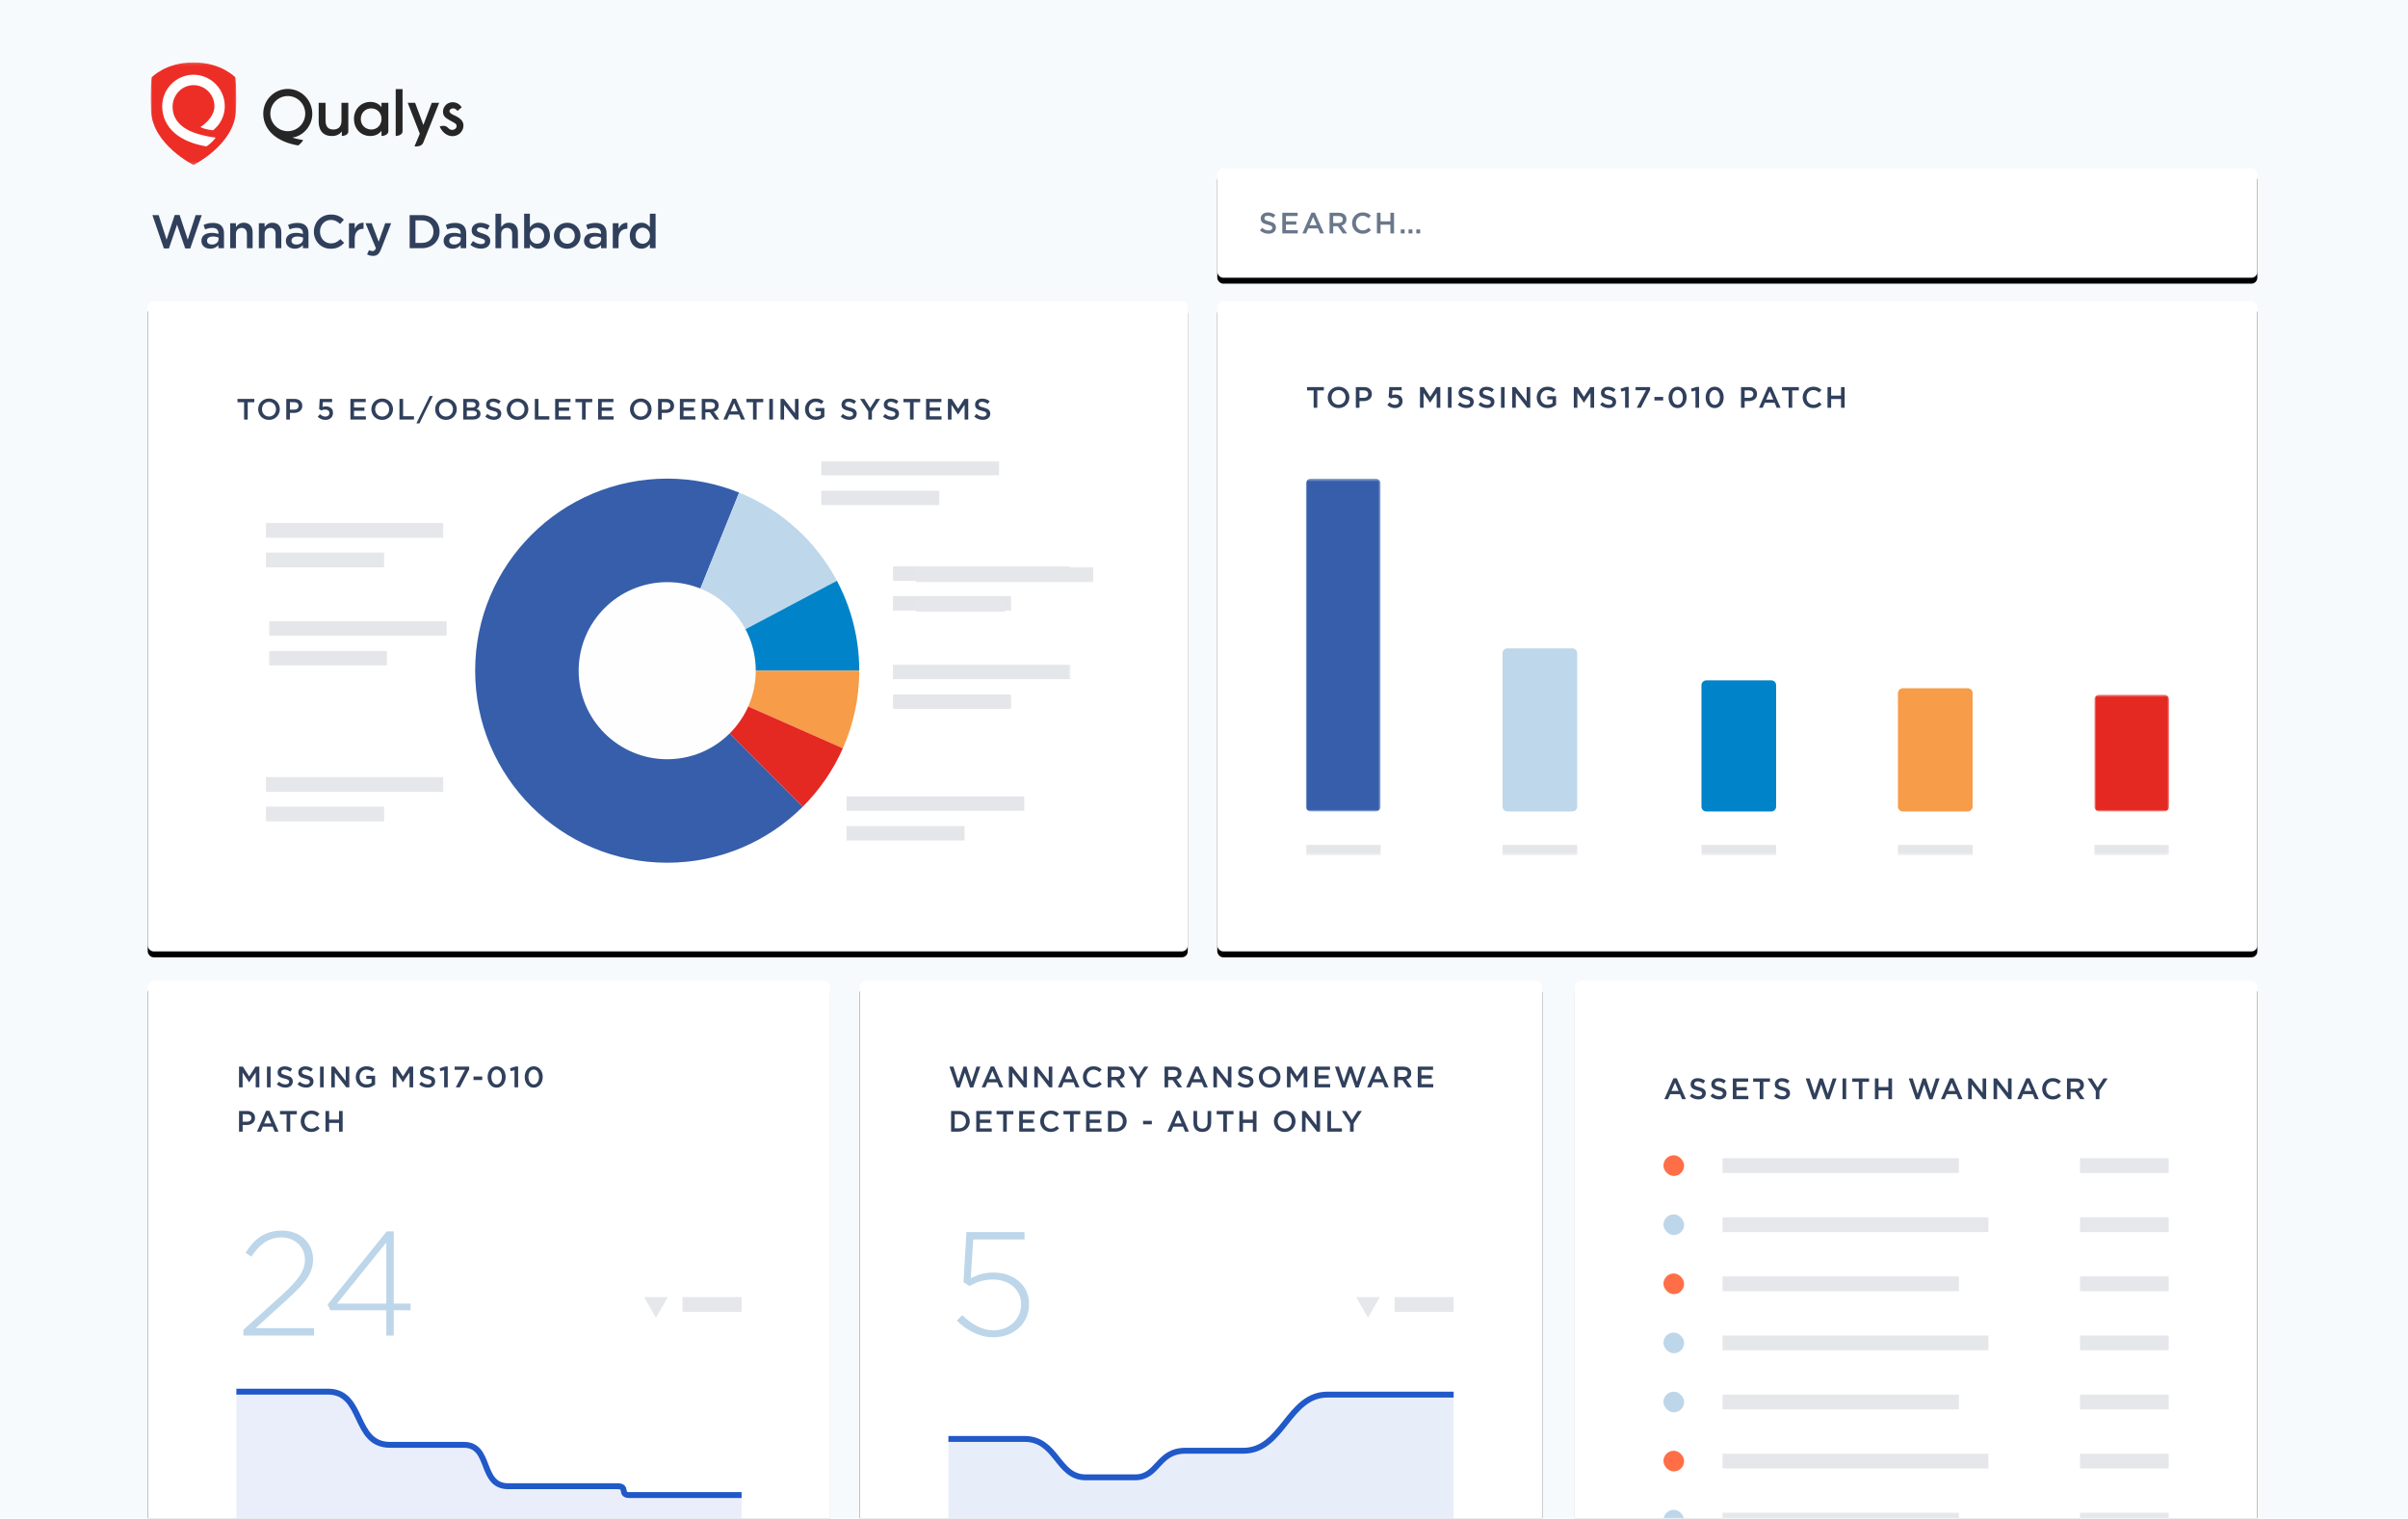 <svg xmlns="http://www.w3.org/2000/svg" xmlns:xlink="http://www.w3.org/1999/xlink" width="815" height="514" viewBox="0 0 815 514">
  <defs>
    <rect id="wannacry-dashboard-a" width="815" height="514"/>
    <rect id="wannacry-dashboard-d" width="231" height="230" rx="2"/>
    <filter id="wannacry-dashboard-c" width="106.1%" height="106.1%" x="-3%" y="-2.2%" filterUnits="objectBoundingBox">
      <feOffset dy="2" in="SourceAlpha" result="shadowOffsetOuter1"/>
      <feGaussianBlur in="shadowOffsetOuter1" result="shadowBlurOuter1" stdDeviation="2"/>
      <feColorMatrix in="shadowBlurOuter1" values="0 0 0 0 0.908   0 0 0 0 0.908   0 0 0 0 0.908  0 0 0 0.5 0"/>
    </filter>
    <rect id="wannacry-dashboard-f" width="231" height="230" rx="2"/>
    <filter id="wannacry-dashboard-e" width="106.1%" height="106.1%" x="-3%" y="-2.2%" filterUnits="objectBoundingBox">
      <feOffset dy="2" in="SourceAlpha" result="shadowOffsetOuter1"/>
      <feGaussianBlur in="shadowOffsetOuter1" result="shadowBlurOuter1" stdDeviation="2"/>
      <feColorMatrix in="shadowBlurOuter1" values="0 0 0 0 0.908   0 0 0 0 0.908   0 0 0 0 0.908  0 0 0 0.5 0"/>
    </filter>
    <rect id="wannacry-dashboard-h" width="231" height="230" rx="2"/>
    <filter id="wannacry-dashboard-g" width="106.1%" height="106.1%" x="-3%" y="-2.2%" filterUnits="objectBoundingBox">
      <feOffset dy="2" in="SourceAlpha" result="shadowOffsetOuter1"/>
      <feGaussianBlur in="shadowOffsetOuter1" result="shadowBlurOuter1" stdDeviation="2"/>
      <feColorMatrix in="shadowBlurOuter1" values="0 0 0 0 0.908   0 0 0 0 0.908   0 0 0 0 0.908  0 0 0 0.5 0"/>
    </filter>
    <rect id="wannacry-dashboard-j" width="352" height="220" rx="2"/>
    <filter id="wannacry-dashboard-i" width="104%" height="106.4%" x="-2%" y="-2.3%" filterUnits="objectBoundingBox">
      <feOffset dy="2" in="SourceAlpha" result="shadowOffsetOuter1"/>
      <feGaussianBlur in="shadowOffsetOuter1" result="shadowBlurOuter1" stdDeviation="2"/>
      <feColorMatrix in="shadowBlurOuter1" values="0 0 0 0 0.908   0 0 0 0 0.908   0 0 0 0 0.908  0 0 0 0.5 0"/>
    </filter>
    <polygon id="wannacry-dashboard-k" points="0 113.173 0 .534 25.27 .534 25.27 113.173 0 113.173"/>
    <polygon id="wannacry-dashboard-m" points="26.138 .639 26.138 40.173 .868 40.173 .868 .639 26.138 .639"/>
    <polygon id="wannacry-dashboard-o" points="0 128.466 292.138 128.466 292.138 1 0 1"/>
    <rect id="wannacry-dashboard-r" width="352" height="37" rx="2"/>
    <filter id="wannacry-dashboard-q" width="104%" height="137.8%" x="-2%" y="-13.5%" filterUnits="objectBoundingBox">
      <feOffset dy="2" in="SourceAlpha" result="shadowOffsetOuter1"/>
      <feGaussianBlur in="shadowOffsetOuter1" result="shadowBlurOuter1" stdDeviation="2"/>
      <feColorMatrix in="shadowBlurOuter1" values="0 0 0 0 0.908   0 0 0 0 0.908   0 0 0 0 0.908  0 0 0 0.5 0"/>
    </filter>
    <polygon id="wannacry-dashboard-s" points="0 113.173 0 .534 25.27 .534 25.27 113.173 0 113.173"/>
    <rect id="wannacry-dashboard-u" width="352" height="220" rx="2"/>
    <filter id="wannacry-dashboard-t" width="104%" height="106.4%" x="-2%" y="-2.3%" filterUnits="objectBoundingBox">
      <feOffset dy="2" in="SourceAlpha" result="shadowOffsetOuter1"/>
      <feGaussianBlur in="shadowOffsetOuter1" result="shadowBlurOuter1" stdDeviation="2"/>
      <feColorMatrix in="shadowBlurOuter1" values="0 0 0 0 0.908   0 0 0 0 0.908   0 0 0 0 0.908  0 0 0 0.5 0"/>
    </filter>
    <polygon id="wannacry-dashboard-v" points="0 135.99 271.395 135.99 271.395 0 0 0"/>
    <polygon id="wannacry-dashboard-x" points="0 34.823 0 .105 28.979 .105 28.979 34.823 0 34.823"/>
  </defs>
  <g fill="none" fill-rule="evenodd">
    <mask id="wannacry-dashboard-b" fill="#fff">
      <use xlink:href="#wannacry-dashboard-a"/>
    </mask>
    <use fill="#F7FAFC" xlink:href="#wannacry-dashboard-a"/>
    <g mask="url(#wannacry-dashboard-b)">
      <g transform="translate(533 332)">
        <g>
          <use fill="#000" filter="url(#wannacry-dashboard-c)" xlink:href="#wannacry-dashboard-d"/>
          <use fill="#FFF" xlink:href="#wannacry-dashboard-d"/>
        </g>
        <path fill="#30405C" d="M30.3,40 L33.38,32.95 L34.52,32.95 L37.6,40 L36.3,40 L35.59,38.31 L32.28,38.31 L31.56,40 L30.3,40 Z M32.73,37.22 L35.14,37.22 L33.93,34.42 L32.73,37.22 Z M41.84,40.1 C40.77,40.1 39.76,39.73 38.92,38.98 L39.66,38.1 C40.33,38.68 41.01,39.01 41.87,39.01 C42.63,39.01 43.11,38.65 43.11,38.13 L43.11,38.11 C43.11,37.61 42.83,37.34 41.53,37.04 C40.04,36.68 39.2,36.24 39.2,34.95 L39.2,34.93 C39.2,33.73 40.2,32.9 41.59,32.9 C42.61,32.9 43.42,33.21 44.13,33.78 L43.47,34.71 C42.84,34.24 42.21,33.99 41.57,33.99 C40.85,33.99 40.43,34.36 40.43,34.82 L40.43,34.84 C40.43,35.38 40.75,35.62 42.1,35.94 C43.58,36.3 44.34,36.83 44.34,37.99 L44.34,38.01 C44.34,39.32 43.31,40.1 41.84,40.1 Z M48.84,40.1 C47.77,40.1 46.76,39.73 45.92,38.98 L46.66,38.1 C47.33,38.68 48.01,39.01 48.87,39.01 C49.63,39.01 50.11,38.65 50.11,38.13 L50.11,38.11 C50.11,37.61 49.83,37.34 48.53,37.04 C47.04,36.68 46.2,36.24 46.2,34.95 L46.2,34.93 C46.2,33.73 47.2,32.9 48.59,32.9 C49.61,32.9 50.42,33.21 51.13,33.78 L50.47,34.71 C49.84,34.24 49.21,33.99 48.57,33.99 C47.85,33.99 47.43,34.36 47.43,34.82 L47.43,34.84 C47.43,35.38 47.75,35.62 49.1,35.94 C50.58,36.3 51.34,36.83 51.34,37.99 L51.34,38.01 C51.34,39.32 50.31,40.1 48.84,40.1 Z M53.49,40 L53.49,33 L58.68,33 L58.68,34.1 L54.72,34.1 L54.72,35.92 L58.23,35.92 L58.23,37.03 L54.72,37.03 L54.72,38.9 L58.73,38.9 L58.73,40 L53.49,40 Z M62.59,40 L62.59,34.14 L60.36,34.14 L60.36,33 L66.05,33 L66.05,34.14 L63.82,34.14 L63.82,40 L62.59,40 Z M70.34,40.1 C69.27,40.1 68.26,39.73 67.42,38.98 L68.16,38.1 C68.83,38.68 69.51,39.01 70.37,39.01 C71.13,39.01 71.61,38.65 71.61,38.13 L71.61,38.11 C71.61,37.61 71.33,37.34 70.03,37.04 C68.54,36.68 67.7,36.24 67.7,34.95 L67.7,34.93 C67.7,33.73 68.7,32.9 70.09,32.9 C71.11,32.9 71.92,33.21 72.63,33.78 L71.97,34.71 C71.34,34.24 70.71,33.99 70.07,33.99 C69.35,33.99 68.93,34.36 68.93,34.82 L68.93,34.84 C68.93,35.38 69.25,35.62 70.6,35.94 C72.08,36.3 72.84,36.83 72.84,37.99 L72.84,38.01 C72.84,39.32 71.81,40.1 70.34,40.1 Z M80.58,40.05 L78.15,33 L79.48,33 L81.15,38.19 L82.87,32.98 L83.91,32.98 L85.63,38.19 L87.3,33 L88.59,33 L86.16,40.05 L85.09,40.05 L83.37,35.02 L81.65,40.05 L80.58,40.05 Z M90.62,40 L90.62,33 L91.85,33 L91.85,40 L90.62,40 Z M96.13,40 L96.13,34.14 L93.9,34.14 L93.9,33 L99.59,33 L99.59,34.14 L97.36,34.14 L97.36,40 L96.13,40 Z M101.57,40 L101.57,33 L102.8,33 L102.8,35.91 L106.14,35.91 L106.14,33 L107.37,33 L107.37,40 L106.14,40 L106.14,37.05 L102.8,37.05 L102.8,40 L101.57,40 Z M115.46,40.05 L113.03,33 L114.36,33 L116.03,38.19 L117.75,32.98 L118.79,32.98 L120.51,38.19 L122.18,33 L123.47,33 L121.04,40.05 L119.97,40.05 L118.25,35.02 L116.53,40.05 L115.46,40.05 Z M123.93,40 L127.01,32.95 L128.15,32.95 L131.23,40 L129.93,40 L129.22,38.31 L125.91,38.31 L125.19,40 L123.93,40 Z M126.36,37.22 L128.77,37.22 L127.56,34.42 L126.36,37.22 Z M133.13,40 L133.13,33 L134.27,33 L138.02,37.84 L138.02,33 L139.23,33 L139.23,40 L138.2,40 L134.34,35.02 L134.34,40 L133.13,40 Z M141.73,40 L141.73,33 L142.87,33 L146.62,37.84 L146.62,33 L147.83,33 L147.83,40 L146.8,40 L142.94,35.02 L142.94,40 L141.73,40 Z M149.73,40 L152.81,32.95 L153.95,32.95 L157.03,40 L155.73,40 L155.02,38.31 L151.71,38.31 L150.99,40 L149.73,40 Z M152.16,37.22 L154.57,37.22 L153.36,34.42 L152.16,37.22 Z M161.74,40.12 C159.69,40.12 158.18,38.53 158.18,36.52 L158.18,36.5 C158.18,34.51 159.67,32.88 161.78,32.88 C163.08,32.88 163.86,33.33 164.53,33.97 L163.74,34.88 C163.17,34.36 162.58,34.02 161.77,34.02 C160.45,34.02 159.47,35.11 159.47,36.48 L159.47,36.5 C159.47,37.87 160.44,38.98 161.78,38.98 C162.64,38.98 163.19,38.64 163.79,38.08 L164.58,38.88 C163.85,39.64 163.05,40.12 161.74,40.12 Z M166.58,40 L166.58,33 L169.7,33 C170.58,33 171.27,33.26 171.72,33.7 C172.09,34.08 172.3,34.6 172.3,35.21 L172.3,35.23 C172.3,36.38 171.61,37.07 170.64,37.35 L172.53,40 L171.07,40 L169.35,37.56 L167.81,37.56 L167.81,40 L166.58,40 Z M167.81,36.47 L169.61,36.47 C170.49,36.47 171.05,36.01 171.05,35.3 L171.05,35.28 C171.05,34.53 170.51,34.12 169.6,34.12 L167.81,34.12 L167.81,36.47 Z M176.32,40 L176.32,37.24 L173.54,33 L175,33 L176.95,36.09 L178.93,33 L180.34,33 L177.56,37.21 L177.56,40 L176.32,40 Z"/>
        <rect width="7" height="7" x="30" y="59" fill="#FF6E47" rx="3.5"/>
        <rect width="7" height="7" x="30" y="79" fill="#BDD6E9" rx="3.5"/>
        <rect width="7" height="7" x="30" y="99" fill="#FF6E47" rx="3.5"/>
        <rect width="7" height="7" x="30" y="159" fill="#FF6E47" rx="3.5"/>
        <rect width="7" height="7" x="30" y="119" fill="#BDD6E9" rx="3.5"/>
        <rect width="7" height="7" x="30" y="179" fill="#BDD6E9" rx="3.5"/>
        <rect width="7" height="7" x="30" y="139" fill="#BDD6E9" rx="3.5"/>
        <rect width="80" height="5" x="50" y="60" fill="#E5E7EB"/>
        <rect width="30" height="5" x="171" y="60" fill="#E5E7EB"/>
        <rect width="30" height="5" x="171" y="80" fill="#E5E7EB"/>
        <rect width="30" height="5" x="171" y="100" fill="#E5E7EB"/>
        <rect width="30" height="5" x="171" y="120" fill="#E5E7EB"/>
        <rect width="30" height="5" x="171" y="140" fill="#E5E7EB"/>
        <rect width="30" height="5" x="171" y="160" fill="#E5E7EB"/>
        <rect width="30" height="5" x="171" y="180" fill="#E5E7EB"/>
        <rect width="90" height="5" x="50" y="80" fill="#E5E7EB"/>
        <rect width="80" height="5" x="50" y="100" fill="#E5E7EB"/>
        <rect width="90" height="5" x="50" y="120" fill="#E5E7EB"/>
        <rect width="90" height="5" x="50" y="160" fill="#E5E7EB"/>
        <rect width="80" height="5" x="50" y="180" fill="#E5E7EB"/>
        <rect width="80" height="5" x="50" y="140" fill="#E5E7EB"/>
      </g>
    </g>
    <g mask="url(#wannacry-dashboard-b)">
      <g transform="translate(291 332)">
        <g>
          <use fill="#000" filter="url(#wannacry-dashboard-e)" xlink:href="#wannacry-dashboard-f"/>
          <use fill="#FFF" xlink:href="#wannacry-dashboard-f"/>
        </g>
        <path stroke="#2159C8" stroke-width="2" d="M30,155 C43.294,155 44.681,155 55.72,155 C66.758,155 66.792,168 76.447,168 C86.102,168 85.308,168 93.19,168 C101.072,168 100.75,159 110.195,159 C119.64,159 116.478,159 129.833,159 C143.188,159 144.988,140 158.299,140 C171.61,140 196.151,140 201,140"/>
        <path fill="#2159C8" fill-opacity=".102" d="M30,155 C43.294,155 44.681,155 55.72,155 C66.758,155 66.792,168 76.447,168 C86.102,168 85.308,168 93.19,168 C101.072,168 100.75,159 110.195,159 C119.64,159 116.478,159 129.833,159 C143.188,159 144.988,140 158.299,140 C171.61,140 196.151,140 201,140 C201,146.327 201,186 201,186 L30,186 C30,186 30,163.658 30,155 Z"/>
        <rect width="20" height="5" x="181" y="107" fill="#E5E7EB"/>
        <polygon fill="#E5E7EB" points="168 107 176 107 172 114"/>
        <path fill="#30405C" d="M32.79,36.05 L30.36,29 L31.69,29 L33.36,34.19 L35.08,28.98 L36.12,28.98 L37.84,34.19 L39.51,29 L40.8,29 L38.37,36.05 L37.3,36.05 L35.58,31.02 L33.86,36.05 L32.79,36.05 Z M41.26,36 L44.34,28.95 L45.48,28.95 L48.56,36 L47.26,36 L46.55,34.31 L43.24,34.31 L42.52,36 L41.26,36 Z M43.69,33.22 L46.1,33.22 L44.89,30.42 L43.69,33.22 Z M50.46,36 L50.46,29 L51.6,29 L55.35,33.84 L55.35,29 L56.56,29 L56.56,36 L55.53,36 L51.67,31.02 L51.67,36 L50.46,36 Z M59.06,36 L59.06,29 L60.2,29 L63.95,33.84 L63.95,29 L65.16,29 L65.16,36 L64.13,36 L60.27,31.02 L60.27,36 L59.06,36 Z M67.06,36 L70.14,28.95 L71.28,28.95 L74.36,36 L73.06,36 L72.35,34.31 L69.04,34.31 L68.32,36 L67.06,36 Z M69.49,33.22 L71.9,33.22 L70.69,30.42 L69.49,33.22 Z M79.07,36.12 C77.02,36.12 75.51,34.53 75.51,32.52 L75.51,32.5 C75.51,30.51 77,28.88 79.11,28.88 C80.41,28.88 81.19,29.33 81.86,29.97 L81.07,30.88 C80.5,30.36 79.91,30.02 79.1,30.02 C77.78,30.02 76.8,31.11 76.8,32.48 L76.8,32.5 C76.8,33.87 77.77,34.98 79.11,34.98 C79.97,34.98 80.52,34.64 81.12,34.08 L81.91,34.88 C81.18,35.64 80.38,36.12 79.07,36.12 Z M83.91,36 L83.91,29 L87.03,29 C87.91,29 88.6,29.26 89.05,29.7 C89.42,30.08 89.63,30.6 89.63,31.21 L89.63,31.23 C89.63,32.38 88.94,33.07 87.97,33.35 L89.86,36 L88.4,36 L86.68,33.56 L85.14,33.56 L85.14,36 L83.91,36 Z M85.14,32.47 L86.94,32.47 C87.82,32.47 88.38,32.01 88.38,31.3 L88.38,31.28 C88.38,30.53 87.84,30.12 86.93,30.12 L85.14,30.12 L85.14,32.47 Z M93.65,36 L93.65,33.24 L90.87,29 L92.33,29 L94.28,32.09 L96.26,29 L97.67,29 L94.89,33.21 L94.89,36 L93.65,36 Z M103.15,36 L103.15,29 L106.27,29 C107.15,29 107.84,29.26 108.29,29.7 C108.66,30.08 108.87,30.6 108.87,31.21 L108.87,31.23 C108.87,32.38 108.18,33.07 107.21,33.35 L109.1,36 L107.64,36 L105.92,33.56 L104.38,33.56 L104.38,36 L103.15,36 Z M104.38,32.47 L106.18,32.47 C107.06,32.47 107.62,32.01 107.62,31.3 L107.62,31.28 C107.62,30.53 107.08,30.12 106.17,30.12 L104.38,30.12 L104.38,32.47 Z M110.48,36 L113.56,28.95 L114.7,28.95 L117.78,36 L116.48,36 L115.77,34.31 L112.46,34.31 L111.74,36 L110.48,36 Z M112.91,33.22 L115.32,33.22 L114.11,30.42 L112.91,33.22 Z M119.68,36 L119.68,29 L120.82,29 L124.57,33.84 L124.57,29 L125.78,29 L125.78,36 L124.75,36 L120.89,31.02 L120.89,36 L119.68,36 Z M130.73,36.1 C129.66,36.1 128.65,35.73 127.81,34.98 L128.55,34.1 C129.22,34.68 129.9,35.01 130.76,35.01 C131.52,35.01 132,34.65 132,34.13 L132,34.11 C132,33.61 131.72,33.34 130.42,33.04 C128.93,32.68 128.09,32.24 128.09,30.95 L128.09,30.93 C128.09,29.73 129.09,28.9 130.48,28.9 C131.5,28.9 132.31,29.21 133.02,29.78 L132.36,30.71 C131.73,30.24 131.1,29.99 130.46,29.99 C129.74,29.99 129.32,30.36 129.32,30.82 L129.32,30.84 C129.32,31.38 129.64,31.62 130.99,31.94 C132.47,32.3 133.23,32.83 133.23,33.99 L133.23,34.01 C133.23,35.32 132.2,36.1 130.73,36.1 Z M138.72,36.12 C136.57,36.12 135.07,34.49 135.07,32.52 L135.07,32.5 C135.07,30.53 136.59,28.88 138.74,28.88 C140.89,28.88 142.39,30.51 142.39,32.48 L142.39,32.5 C142.39,34.47 140.87,36.12 138.72,36.12 Z M138.74,34.98 C140.13,34.98 141.1,33.88 141.1,32.52 L141.1,32.5 C141.1,31.14 140.11,30.02 138.72,30.02 C137.33,30.02 136.36,31.12 136.36,32.48 L136.36,32.5 C136.36,33.86 137.35,34.98 138.74,34.98 Z M144.58,36 L144.58,29 L145.89,29 L148.02,32.31 L150.15,29 L151.46,29 L151.46,36 L150.23,36 L150.23,30.98 L148.02,34.28 L147.98,34.28 L145.79,31 L145.79,36 L144.58,36 Z M153.96,36 L153.96,29 L159.15,29 L159.15,30.1 L155.19,30.1 L155.19,31.92 L158.7,31.92 L158.7,33.03 L155.19,33.03 L155.19,34.9 L159.2,34.9 L159.2,36 L153.96,36 Z M163.25,36.05 L160.82,29 L162.15,29 L163.82,34.19 L165.54,28.98 L166.58,28.98 L168.3,34.19 L169.97,29 L171.26,29 L168.83,36.05 L167.76,36.05 L166.04,31.02 L164.32,36.05 L163.25,36.05 Z M171.72,36 L174.8,28.95 L175.94,28.95 L179.02,36 L177.72,36 L177.01,34.31 L173.7,34.31 L172.98,36 L171.72,36 Z M174.15,33.22 L176.56,33.22 L175.35,30.42 L174.15,33.22 Z M180.92,36 L180.92,29 L184.04,29 C184.92,29 185.61,29.26 186.06,29.7 C186.43,30.08 186.64,30.6 186.64,31.21 L186.64,31.23 C186.64,32.38 185.95,33.07 184.98,33.35 L186.87,36 L185.41,36 L183.69,33.56 L182.15,33.56 L182.15,36 L180.92,36 Z M182.15,32.47 L183.95,32.47 C184.83,32.47 185.39,32.01 185.39,31.3 L185.39,31.28 C185.39,30.53 184.85,30.12 183.94,30.12 L182.15,30.12 L182.15,32.47 Z M188.85,36 L188.85,29 L194.04,29 L194.04,30.1 L190.08,30.1 L190.08,31.92 L193.59,31.92 L193.59,33.03 L190.08,33.03 L190.08,34.9 L194.09,34.9 L194.09,36 L188.85,36 Z M30.9,51 L30.9,44 L33.51,44 C35.71,44 37.23,45.51 37.23,47.48 L37.23,47.5 C37.23,49.47 35.71,51 33.51,51 L30.9,51 Z M33.51,45.12 L32.13,45.12 L32.13,49.88 L33.51,49.88 C34.98,49.88 35.94,48.89 35.94,47.52 L35.94,47.5 C35.94,46.13 34.98,45.12 33.51,45.12 Z M39.42,51 L39.42,44 L44.61,44 L44.61,45.1 L40.65,45.1 L40.65,46.92 L44.16,46.92 L44.16,48.03 L40.65,48.03 L40.65,49.9 L44.66,49.9 L44.66,51 L39.42,51 Z M48.52,51 L48.52,45.14 L46.29,45.14 L46.29,44 L51.98,44 L51.98,45.14 L49.75,45.14 L49.75,51 L48.52,51 Z M53.96,51 L53.96,44 L59.15,44 L59.15,45.1 L55.19,45.1 L55.19,46.92 L58.7,46.92 L58.7,48.03 L55.19,48.03 L55.19,49.9 L59.2,49.9 L59.2,51 L53.96,51 Z M64.61,51.12 C62.56,51.12 61.05,49.53 61.05,47.52 L61.05,47.5 C61.05,45.51 62.54,43.88 64.65,43.88 C65.95,43.88 66.73,44.33 67.4,44.97 L66.61,45.88 C66.04,45.36 65.45,45.02 64.64,45.02 C63.32,45.02 62.34,46.11 62.34,47.48 L62.34,47.5 C62.34,48.87 63.31,49.98 64.65,49.98 C65.51,49.98 66.06,49.64 66.66,49.08 L67.45,49.88 C66.72,50.64 65.92,51.12 64.61,51.12 Z M71.16,51 L71.16,45.14 L68.93,45.14 L68.93,44 L74.62,44 L74.62,45.14 L72.39,45.14 L72.39,51 L71.16,51 Z M76.6,51 L76.6,44 L81.79,44 L81.79,45.1 L77.83,45.1 L77.83,46.92 L81.34,46.92 L81.34,48.03 L77.83,48.03 L77.83,49.9 L81.84,49.9 L81.84,51 L76.6,51 Z M84,51 L84,44 L86.61,44 C88.81,44 90.33,45.51 90.33,47.48 L90.33,47.5 C90.33,49.47 88.81,51 86.61,51 L84,51 Z M86.61,45.12 L85.23,45.12 L85.23,49.88 L86.61,49.88 C88.08,49.88 89.04,48.89 89.04,47.52 L89.04,47.5 C89.04,46.13 88.08,45.12 86.61,45.12 Z M95.88,48.53 L95.88,47.34 L98.84,47.34 L98.84,48.53 L95.88,48.53 Z M104.1,51 L107.18,43.95 L108.32,43.95 L111.4,51 L110.1,51 L109.39,49.31 L106.08,49.31 L105.36,51 L104.1,51 Z M106.53,48.22 L108.94,48.22 L107.73,45.42 L106.53,48.22 Z M115.92,51.11 C114.1,51.11 112.94,50.06 112.94,48.03 L112.94,44 L114.17,44 L114.17,47.98 C114.17,49.28 114.84,49.97 115.94,49.97 C117.03,49.97 117.7,49.32 117.7,48.03 L117.7,44 L118.93,44 L118.93,47.97 C118.93,50.06 117.75,51.11 115.92,51.11 Z M123.03,51 L123.03,45.14 L120.8,45.14 L120.8,44 L126.49,44 L126.49,45.14 L124.26,45.14 L124.26,51 L123.03,51 Z M128.47,51 L128.47,44 L129.7,44 L129.7,46.91 L133.04,46.91 L133.04,44 L134.27,44 L134.27,51 L133.04,51 L133.04,48.05 L129.7,48.05 L129.7,51 L128.47,51 Z M143.81,51.12 C141.66,51.12 140.16,49.49 140.16,47.52 L140.16,47.5 C140.16,45.53 141.68,43.88 143.83,43.88 C145.98,43.88 147.48,45.51 147.48,47.48 L147.48,47.5 C147.48,49.47 145.96,51.12 143.81,51.12 Z M143.83,49.98 C145.22,49.98 146.19,48.88 146.19,47.52 L146.19,47.5 C146.19,46.14 145.2,45.02 143.81,45.02 C142.42,45.02 141.45,46.12 141.45,47.48 L141.45,47.5 C141.45,48.86 142.44,49.98 143.83,49.98 Z M149.67,51 L149.67,44 L150.81,44 L154.56,48.84 L154.56,44 L155.77,44 L155.77,51 L154.74,51 L150.88,46.02 L150.88,51 L149.67,51 Z M158.27,51 L158.27,44 L159.5,44 L159.5,49.88 L163.18,49.88 L163.18,51 L158.27,51 Z M165.92,51 L165.92,48.24 L163.14,44 L164.6,44 L166.55,47.09 L168.53,44 L169.94,44 L167.16,48.21 L167.16,51 L165.92,51 Z"/>
        <path fill="#BDD6E9" d="M45.1,120.6 C40.35,120.6 35.9,118.05 32.85,114.95 L34.7,113.1 C37.85,116.25 41.5,118.25 45.2,118.25 C50.75,118.25 54.6,114.35 54.6,109.45 L54.6,109.35 C54.6,104.5 50.65,101.05 45,101.05 C41.75,101.05 39.3,102.05 37.1,103.25 L35.1,101.95 L36.1,85 L55.75,85 L55.75,87.5 L38.4,87.5 L37.55,100.6 C39.8,99.5 42.05,98.7 45.3,98.7 C52.05,98.7 57.3,103 57.3,109.25 L57.3,109.35 C57.3,115.95 52.15,120.6 45.1,120.6 Z"/>
      </g>
    </g>
    <g mask="url(#wannacry-dashboard-b)">
      <g transform="translate(50 332)">
        <g>
          <use fill="#000" filter="url(#wannacry-dashboard-g)" xlink:href="#wannacry-dashboard-h"/>
          <use fill="#FFF" xlink:href="#wannacry-dashboard-h"/>
        </g>
        <path stroke="#2159C8" stroke-width="2" d="M30,139 L61,139 C73.397,139 69.388,157 82,157 L107,157 C116.426,157 112.252,171 122,171 L159,171 C162.633,171 159.631,174 163,174 L201,174"/>
        <path fill="#2159C8" fill-opacity=".1" d="M30,139 L61,139 C73.397,139 69.388,157 82,157 L107,157 C116.426,157 112.252,171 122,171 L159,171 C162.633,171 159.631,174 163,174 L201,174 L201,186.193 L30,186 C30,186 29.993,161.684 30,139 Z"/>
        <rect width="20" height="5" x="181" y="107" fill="#E5E7EB"/>
        <polygon fill="#E5E7EB" points="168 107 176 107 172 114"/>
        <path fill="#BDD6E9" d="M32.4,120 L32.4,118.05 L45.45,106.25 C51.2,101 53.2,98 53.2,94.3 C53.2,89.75 49.5,86.8 45.3,86.8 C40.85,86.8 37.95,89.1 35.05,93.3 L33.1,92 C36.15,87.35 39.4,84.5 45.55,84.5 C51.5,84.5 55.95,88.65 55.95,94.1 L55.95,94.2 C55.95,99 53.35,102.2 47.2,107.8 L36.5,117.5 L56.3,117.5 L56.3,120 L32.4,120 Z M80.75,120 L80.75,111.45 L61.8,111.45 L60.9,109.5 L80.9,84.75 L83.25,84.75 L83.25,109.2 L88.95,109.2 L88.95,111.45 L83.25,111.45 L83.25,120 L80.75,120 Z M64.05,109.2 L80.75,109.2 L80.75,88.5 L64.05,109.2 Z"/>
        <path fill="#30405C" d="M30.9,36 L30.9,29 L32.21,29 L34.34,32.31 L36.47,29 L37.78,29 L37.78,36 L36.55,36 L36.55,30.98 L34.34,34.28 L34.3,34.28 L32.11,31 L32.11,36 L30.9,36 Z M40.35,36 L40.35,29 L41.58,29 L41.58,36 L40.35,36 Z M46.6,36.1 C45.53,36.1 44.52,35.73 43.68,34.98 L44.42,34.1 C45.09,34.68 45.77,35.01 46.63,35.01 C47.39,35.01 47.87,34.65 47.87,34.13 L47.87,34.11 C47.87,33.61 47.59,33.34 46.29,33.04 C44.8,32.68 43.96,32.24 43.96,30.95 L43.96,30.93 C43.96,29.73 44.96,28.9 46.35,28.9 C47.37,28.9 48.18,29.21 48.89,29.78 L48.23,30.71 C47.6,30.24 46.97,29.99 46.33,29.99 C45.61,29.99 45.19,30.36 45.19,30.82 L45.19,30.84 C45.19,31.38 45.51,31.62 46.86,31.94 C48.34,32.3 49.1,32.83 49.1,33.99 L49.1,34.01 C49.1,35.32 48.07,36.1 46.6,36.1 Z M53.6,36.1 C52.53,36.1 51.52,35.73 50.68,34.98 L51.42,34.1 C52.09,34.68 52.77,35.01 53.63,35.01 C54.39,35.01 54.87,34.65 54.87,34.13 L54.87,34.11 C54.87,33.61 54.59,33.34 53.29,33.04 C51.8,32.68 50.96,32.24 50.96,30.95 L50.96,30.93 C50.96,29.73 51.96,28.9 53.35,28.9 C54.37,28.9 55.18,29.21 55.89,29.78 L55.23,30.71 C54.6,30.24 53.97,29.99 53.33,29.99 C52.61,29.99 52.19,30.36 52.19,30.82 L52.19,30.84 C52.19,31.38 52.51,31.62 53.86,31.94 C55.34,32.3 56.1,32.83 56.1,33.99 L56.1,34.01 C56.1,35.32 55.07,36.1 53.6,36.1 Z M58.32,36 L58.32,29 L59.55,29 L59.55,36 L58.32,36 Z M62.12,36 L62.12,29 L63.26,29 L67.01,33.84 L67.01,29 L68.22,29 L68.22,36 L67.19,36 L63.33,31.02 L63.33,36 L62.12,36 Z M74.04,36.12 C71.85,36.12 70.41,34.56 70.41,32.52 L70.41,32.5 C70.41,30.54 71.91,28.88 74.02,28.88 C75.24,28.88 75.99,29.22 76.71,29.83 L75.93,30.76 C75.39,30.31 74.86,30.02 73.97,30.02 C72.68,30.02 71.7,31.14 71.7,32.48 L71.7,32.5 C71.7,33.94 72.65,35 74.08,35 C74.74,35 75.34,34.79 75.77,34.47 L75.77,33.17 L73.98,33.17 L73.98,32.09 L76.96,32.09 L76.96,35.03 C76.27,35.62 75.28,36.12 74.04,36.12 Z M82.96,36 L82.96,29 L84.27,29 L86.4,32.31 L88.53,29 L89.84,29 L89.84,36 L88.61,36 L88.61,30.98 L86.4,34.28 L86.36,34.28 L84.17,31 L84.17,36 L82.96,36 Z M94.79,36.1 C93.72,36.1 92.71,35.73 91.87,34.98 L92.61,34.1 C93.28,34.68 93.96,35.01 94.82,35.01 C95.58,35.01 96.06,34.65 96.06,34.13 L96.06,34.11 C96.06,33.61 95.78,33.34 94.48,33.04 C92.99,32.68 92.15,32.24 92.15,30.95 L92.15,30.93 C92.15,29.73 93.15,28.9 94.54,28.9 C95.56,28.9 96.37,29.21 97.08,29.78 L96.42,30.71 C95.79,30.24 95.16,29.99 94.52,29.99 C93.8,29.99 93.38,30.36 93.38,30.82 L93.38,30.84 C93.38,31.38 93.7,31.62 95.05,31.94 C96.53,32.3 97.29,32.83 97.29,33.99 L97.29,34.01 C97.29,35.32 96.26,36.1 94.79,36.1 Z M100.32,36 L100.32,30.2 L99.06,30.55 L98.8,29.55 L100.69,28.95 L101.54,28.95 L101.54,36 L100.32,36 Z M104.26,36 L107.4,30.08 L103.88,30.08 L103.88,29 L108.8,29 L108.8,29.93 L105.65,36 L104.26,36 Z M110.25,33.53 L110.25,32.34 L113.21,32.34 L113.21,33.53 L110.25,33.53 Z M118.08,36.12 C116.24,36.12 115.04,34.52 115.04,32.52 L115.04,32.5 C115.04,30.5 116.26,28.88 118.1,28.88 C119.93,28.88 121.14,30.48 121.14,32.48 L121.14,32.5 C121.14,34.5 119.92,36.12 118.08,36.12 Z M118.1,35.01 C119.19,35.01 119.87,33.89 119.87,32.52 L119.87,32.5 C119.87,31.12 119.16,29.99 118.08,29.99 C117,29.99 116.31,31.1 116.31,32.48 L116.31,32.5 C116.31,33.88 117.01,35.01 118.1,35.01 Z M124.14,36 L124.14,30.2 L122.88,30.55 L122.62,29.55 L124.51,28.95 L125.36,28.95 L125.36,36 L124.14,36 Z M130.63,36.12 C128.79,36.12 127.59,34.52 127.59,32.52 L127.59,32.5 C127.59,30.5 128.81,28.88 130.65,28.88 C132.48,28.88 133.69,30.48 133.69,32.48 L133.69,32.5 C133.69,34.5 132.47,36.12 130.63,36.12 Z M130.65,35.01 C131.74,35.01 132.42,33.89 132.42,32.52 L132.42,32.5 C132.42,31.12 131.71,29.99 130.63,29.99 C129.55,29.99 128.86,31.1 128.86,32.48 L128.86,32.5 C128.86,33.88 129.56,35.01 130.65,35.01 Z M30.9,51 L30.9,44 L33.66,44 C35.3,44 36.32,44.93 36.32,46.34 L36.32,46.36 C36.32,47.93 35.06,48.75 33.52,48.75 L32.13,48.75 L32.13,51 L30.9,51 Z M32.13,47.64 L33.56,47.64 C34.49,47.64 35.07,47.12 35.07,46.39 L35.07,46.37 C35.07,45.55 34.48,45.12 33.56,45.12 L32.13,45.12 L32.13,47.64 Z M36.98,51 L40.06,43.95 L41.2,43.95 L44.28,51 L42.98,51 L42.27,49.31 L38.96,49.31 L38.24,51 L36.98,51 Z M39.41,48.22 L41.82,48.22 L40.61,45.42 L39.41,48.22 Z M47,51 L47,45.14 L44.77,45.14 L44.77,44 L50.46,44 L50.46,45.14 L48.23,45.14 L48.23,51 L47,51 Z M55.33,51.12 C53.28,51.12 51.77,49.53 51.77,47.52 L51.77,47.5 C51.77,45.51 53.26,43.88 55.37,43.88 C56.67,43.88 57.45,44.33 58.12,44.97 L57.33,45.88 C56.76,45.36 56.17,45.02 55.36,45.02 C54.04,45.02 53.06,46.11 53.06,47.48 L53.06,47.5 C53.06,48.87 54.03,49.98 55.37,49.98 C56.23,49.98 56.78,49.64 57.38,49.08 L58.17,49.88 C57.44,50.64 56.64,51.12 55.33,51.12 Z M60.17,51 L60.17,44 L61.4,44 L61.4,46.91 L64.74,46.91 L64.74,44 L65.97,44 L65.97,51 L64.74,51 L64.74,48.05 L61.4,48.05 L61.4,51 L60.17,51 Z"/>
      </g>
    </g>
    <g mask="url(#wannacry-dashboard-b)">
      <g transform="translate(412 102)">
        <g>
          <use fill="#000" filter="url(#wannacry-dashboard-i)" xlink:href="#wannacry-dashboard-j"/>
          <use fill="#FFF" xlink:href="#wannacry-dashboard-j"/>
        </g>
        <g transform="translate(30 59)">
          <g transform="translate(0 .466)">
            <mask id="wannacry-dashboard-l" fill="#fff">
              <use xlink:href="#wannacry-dashboard-k"/>
            </mask>
            <path fill="#365EAB" d="M23.627,113.173 L1.643,113.173 C0.735,113.173 -0,112.438 -0,111.53 L-0,2.177 C-0,1.27 0.735,0.534 1.643,0.534 L23.627,0.534 C24.534,0.534 25.27,1.27 25.27,2.177 L25.27,111.53 C25.27,112.438 24.534,113.173 23.627,113.173" mask="url(#wannacry-dashboard-l)"/>
          </g>
          <path fill="#BED7EB" d="M90.162,113.639 L68.178,113.639 C67.27,113.639 66.535,112.904 66.535,111.996 L66.535,60.081 C66.535,59.174 67.27,58.438 68.178,58.438 L90.162,58.438 C91.069,58.438 91.805,59.174 91.805,60.081 L91.805,111.996 C91.805,112.904 91.069,113.639 90.162,113.639"/>
          <path fill="#0083C9" d="M157.496,113.639 L135.511,113.639 C134.603,113.639 133.868,112.904 133.868,111.996 L133.868,70.914 C133.868,70.007 134.603,69.272 135.511,69.272 L157.496,69.272 C158.403,69.272 159.139,70.007 159.139,70.914 L159.139,111.996 C159.139,112.904 158.403,113.639 157.496,113.639"/>
          <path fill="#F79C49" d="M223.996,113.639 L202.011,113.639 C201.103,113.639 200.368,112.904 200.368,111.996 L200.368,73.581 C200.368,72.674 201.103,71.938 202.011,71.938 L223.996,71.938 C224.903,71.938 225.639,72.674 225.639,73.581 L225.639,111.996 C225.639,112.904 224.903,113.639 223.996,113.639"/>
          <g transform="translate(266 73.466)">
            <mask id="wannacry-dashboard-n" fill="#fff">
              <use xlink:href="#wannacry-dashboard-m"/>
            </mask>
            <path fill="#E42822" d="M24.496,40.173 L2.511,40.173 C1.603,40.173 0.868,39.438 0.868,38.53 L0.868,2.281 C0.868,1.374 1.603,0.639 2.511,0.639 L24.496,0.639 C25.403,0.639 26.139,1.374 26.139,2.281 L26.139,38.53 C26.139,39.438 25.403,40.173 24.496,40.173" mask="url(#wannacry-dashboard-n)"/>
          </g>
          <mask id="wannacry-dashboard-p" fill="#fff">
            <use xlink:href="#wannacry-dashboard-o"/>
          </mask>
          <polygon fill="#E5E6EA" points="-.001 128.466 25.269 128.466 25.269 124.972 -.001 124.972" mask="url(#wannacry-dashboard-p)"/>
          <polygon fill="#E5E6EA" points="66.535 128.466 91.805 128.466 91.805 124.972 66.535 124.972" mask="url(#wannacry-dashboard-p)"/>
          <polygon fill="#E5E6EA" points="133.867 128.466 159.138 128.466 159.138 124.972 133.867 124.972" mask="url(#wannacry-dashboard-p)"/>
          <polygon fill="#E5E6EA" points="200.367 128.466 225.638 128.466 225.638 124.972 200.367 124.972" mask="url(#wannacry-dashboard-p)"/>
          <polygon fill="#E5E6EA" points="266.867 128.466 292.138 128.466 292.138 124.972 266.867 124.972" mask="url(#wannacry-dashboard-p)"/>
        </g>
        <path fill="#30405C" d="M32.61,36 L32.61,30.14 L30.38,30.14 L30.38,29 L36.07,29 L36.07,30.14 L33.84,30.14 L33.84,36 L32.61,36 Z M41.03,36.12 C38.88,36.12 37.38,34.49 37.38,32.52 L37.38,32.5 C37.38,30.53 38.9,28.88 41.05,28.88 C43.2,28.88 44.7,30.51 44.7,32.48 L44.7,32.5 C44.7,34.47 43.18,36.12 41.03,36.12 Z M41.05,34.98 C42.44,34.98 43.41,33.88 43.41,32.52 L43.41,32.5 C43.41,31.14 42.42,30.02 41.03,30.02 C39.64,30.02 38.67,31.12 38.67,32.48 L38.67,32.5 C38.67,33.86 39.66,34.98 41.05,34.98 Z M46.89,36 L46.89,29 L49.65,29 C51.29,29 52.31,29.93 52.31,31.34 L52.31,31.36 C52.31,32.93 51.05,33.75 49.51,33.75 L48.12,33.75 L48.12,36 L46.89,36 Z M48.12,32.64 L49.55,32.64 C50.48,32.64 51.06,32.12 51.06,31.39 L51.06,31.37 C51.06,30.55 50.47,30.12 49.55,30.12 L48.12,30.12 L48.12,32.64 Z M60.11,36.12 C59.04,36.12 58.2,35.69 57.54,35.05 L58.3,34.16 C58.86,34.68 59.45,35 60.1,35 C60.94,35 61.49,34.52 61.49,33.79 L61.49,33.77 C61.49,33.06 60.89,32.61 60.04,32.61 C59.54,32.61 59.11,32.75 58.75,32.92 L58.01,32.43 L58.21,29 L62.4,29 L62.4,30.1 L59.27,30.1 L59.16,31.73 C59.49,31.61 59.8,31.53 60.27,31.53 C61.63,31.53 62.71,32.25 62.71,33.73 L62.71,33.75 C62.71,35.18 61.66,36.12 60.11,36.12 Z M68.6,36 L68.6,29 L69.91,29 L72.04,32.31 L74.17,29 L75.48,29 L75.48,36 L74.25,36 L74.25,30.98 L72.04,34.28 L72,34.28 L69.81,31 L69.81,36 L68.6,36 Z M78.05,36 L78.05,29 L79.28,29 L79.28,36 L78.05,36 Z M84.3,36.1 C83.23,36.1 82.22,35.73 81.38,34.98 L82.12,34.1 C82.79,34.68 83.47,35.01 84.33,35.01 C85.09,35.01 85.57,34.65 85.57,34.13 L85.57,34.11 C85.57,33.61 85.29,33.34 83.99,33.04 C82.5,32.68 81.66,32.24 81.66,30.95 L81.66,30.93 C81.66,29.73 82.66,28.9 84.05,28.9 C85.07,28.9 85.88,29.21 86.59,29.78 L85.93,30.71 C85.3,30.24 84.67,29.99 84.03,29.99 C83.31,29.99 82.89,30.36 82.89,30.82 L82.89,30.84 C82.89,31.38 83.21,31.62 84.56,31.94 C86.04,32.3 86.8,32.83 86.8,33.99 L86.8,34.01 C86.8,35.32 85.77,36.1 84.3,36.1 Z M91.3,36.1 C90.23,36.1 89.22,35.73 88.38,34.98 L89.12,34.1 C89.79,34.68 90.47,35.01 91.33,35.01 C92.09,35.01 92.57,34.65 92.57,34.13 L92.57,34.11 C92.57,33.61 92.29,33.34 90.99,33.04 C89.5,32.68 88.66,32.24 88.66,30.95 L88.66,30.93 C88.66,29.73 89.66,28.9 91.05,28.9 C92.07,28.9 92.88,29.21 93.59,29.78 L92.93,30.71 C92.3,30.24 91.67,29.99 91.03,29.99 C90.31,29.99 89.89,30.36 89.89,30.82 L89.89,30.84 C89.89,31.38 90.21,31.62 91.56,31.94 C93.04,32.3 93.8,32.83 93.8,33.99 L93.8,34.01 C93.8,35.32 92.77,36.1 91.3,36.1 Z M96.02,36 L96.02,29 L97.25,29 L97.25,36 L96.02,36 Z M99.82,36 L99.82,29 L100.96,29 L104.71,33.84 L104.71,29 L105.92,29 L105.92,36 L104.89,36 L101.03,31.02 L101.03,36 L99.82,36 Z M111.74,36.12 C109.55,36.12 108.11,34.56 108.11,32.52 L108.11,32.5 C108.11,30.54 109.61,28.88 111.72,28.88 C112.94,28.88 113.69,29.22 114.41,29.83 L113.63,30.76 C113.09,30.31 112.56,30.02 111.67,30.02 C110.38,30.02 109.4,31.14 109.4,32.48 L109.4,32.5 C109.4,33.94 110.35,35 111.78,35 C112.44,35 113.04,34.79 113.47,34.47 L113.47,33.17 L111.68,33.17 L111.68,32.09 L114.66,32.09 L114.66,35.03 C113.97,35.62 112.98,36.12 111.74,36.12 Z M120.66,36 L120.66,29 L121.97,29 L124.1,32.31 L126.23,29 L127.54,29 L127.54,36 L126.31,36 L126.31,30.98 L124.1,34.28 L124.06,34.28 L121.87,31 L121.87,36 L120.66,36 Z M132.49,36.1 C131.42,36.1 130.41,35.73 129.57,34.98 L130.31,34.1 C130.98,34.68 131.66,35.01 132.52,35.01 C133.28,35.01 133.76,34.65 133.76,34.13 L133.76,34.11 C133.76,33.61 133.48,33.34 132.18,33.04 C130.69,32.68 129.85,32.24 129.85,30.95 L129.85,30.93 C129.85,29.73 130.85,28.9 132.24,28.9 C133.26,28.9 134.07,29.21 134.78,29.78 L134.12,30.71 C133.49,30.24 132.86,29.99 132.22,29.99 C131.5,29.99 131.08,30.36 131.08,30.82 L131.08,30.84 C131.08,31.38 131.4,31.62 132.75,31.94 C134.23,32.3 134.99,32.83 134.99,33.99 L134.99,34.01 C134.99,35.32 133.96,36.1 132.49,36.1 Z M138.02,36 L138.02,30.2 L136.76,30.55 L136.5,29.55 L138.39,28.95 L139.24,28.95 L139.24,36 L138.02,36 Z M141.96,36 L145.1,30.08 L141.58,30.08 L141.58,29 L146.5,29 L146.5,29.93 L143.35,36 L141.96,36 Z M147.95,33.53 L147.95,32.34 L150.91,32.34 L150.91,33.53 L147.95,33.53 Z M155.78,36.12 C153.94,36.12 152.74,34.52 152.74,32.52 L152.74,32.5 C152.74,30.5 153.96,28.88 155.8,28.88 C157.63,28.88 158.84,30.48 158.84,32.48 L158.84,32.5 C158.84,34.5 157.62,36.12 155.78,36.12 Z M155.8,35.01 C156.89,35.01 157.57,33.89 157.57,32.52 L157.57,32.5 C157.57,31.12 156.86,29.99 155.78,29.99 C154.7,29.99 154.01,31.1 154.01,32.48 L154.01,32.5 C154.01,33.88 154.71,35.01 155.8,35.01 Z M161.84,36 L161.84,30.2 L160.58,30.55 L160.32,29.55 L162.21,28.95 L163.06,28.95 L163.06,36 L161.84,36 Z M168.33,36.12 C166.49,36.12 165.29,34.52 165.29,32.52 L165.29,32.5 C165.29,30.5 166.51,28.88 168.35,28.88 C170.18,28.88 171.39,30.48 171.39,32.48 L171.39,32.5 C171.39,34.5 170.17,36.12 168.33,36.12 Z M168.35,35.01 C169.44,35.01 170.12,33.89 170.12,32.52 L170.12,32.5 C170.12,31.12 169.41,29.99 168.33,29.99 C167.25,29.99 166.56,31.1 166.56,32.48 L166.56,32.5 C166.56,33.88 167.26,35.01 168.35,35.01 Z M177.26,36 L177.26,29 L180.02,29 C181.66,29 182.68,29.93 182.68,31.34 L182.68,31.36 C182.68,32.93 181.42,33.75 179.88,33.75 L178.49,33.75 L178.49,36 L177.26,36 Z M178.49,32.64 L179.92,32.64 C180.85,32.64 181.43,32.12 181.43,31.39 L181.43,31.37 C181.43,30.55 180.84,30.12 179.92,30.12 L178.49,30.12 L178.49,32.64 Z M183.34,36 L186.42,28.95 L187.56,28.95 L190.64,36 L189.34,36 L188.63,34.31 L185.32,34.31 L184.6,36 L183.34,36 Z M185.77,33.22 L188.18,33.22 L186.97,30.42 L185.77,33.22 Z M193.36,36 L193.36,30.14 L191.13,30.14 L191.13,29 L196.82,29 L196.82,30.14 L194.59,30.14 L194.59,36 L193.36,36 Z M201.69,36.12 C199.64,36.12 198.13,34.53 198.13,32.52 L198.13,32.5 C198.13,30.51 199.62,28.88 201.73,28.88 C203.03,28.88 203.81,29.33 204.48,29.97 L203.69,30.88 C203.12,30.36 202.53,30.02 201.72,30.02 C200.4,30.02 199.42,31.11 199.42,32.48 L199.42,32.5 C199.42,33.87 200.39,34.98 201.73,34.98 C202.59,34.98 203.14,34.64 203.74,34.08 L204.53,34.88 C203.8,35.64 203,36.12 201.69,36.12 Z M206.53,36 L206.53,29 L207.76,29 L207.76,31.91 L211.1,31.91 L211.1,29 L212.33,29 L212.33,36 L211.1,36 L211.1,33.05 L207.76,33.05 L207.76,36 L206.53,36 Z"/>
      </g>
    </g>
    <g mask="url(#wannacry-dashboard-b)">
      <g transform="translate(412 57)">
        <g>
          <use fill="#000" filter="url(#wannacry-dashboard-q)" xlink:href="#wannacry-dashboard-r"/>
          <use fill="#FFF" xlink:href="#wannacry-dashboard-r"/>
        </g>
        <g transform="translate(30 18.466)"/>
        <path fill="#6A778B" d="M17.35,22.1 C16.28,22.1 15.27,21.73 14.43,20.98 L15.17,20.1 C15.84,20.68 16.52,21.01 17.38,21.01 C18.14,21.01 18.62,20.65 18.62,20.13 L18.62,20.11 C18.62,19.61 18.34,19.34 17.04,19.04 C15.55,18.68 14.71,18.24 14.71,16.95 L14.71,16.93 C14.71,15.73 15.71,14.9 17.1,14.9 C18.12,14.9 18.93,15.21 19.64,15.78 L18.98,16.71 C18.35,16.24 17.72,15.99 17.08,15.99 C16.36,15.99 15.94,16.36 15.94,16.82 L15.94,16.84 C15.94,17.38 16.26,17.62 17.61,17.94 C19.09,18.3 19.85,18.83 19.85,19.99 L19.85,20.01 C19.85,21.32 18.82,22.1 17.35,22.1 Z M22,22 L22,15 L27.19,15 L27.19,16.1 L23.23,16.1 L23.23,17.92 L26.74,17.92 L26.74,19.03 L23.23,19.03 L23.23,20.9 L27.24,20.9 L27.24,22 L22,22 Z M28.8,22 L31.88,14.95 L33.02,14.95 L36.1,22 L34.8,22 L34.09,20.31 L30.78,20.31 L30.06,22 L28.8,22 Z M31.23,19.22 L33.64,19.22 L32.43,16.42 L31.23,19.22 Z M38,22 L38,15 L41.12,15 C42,15 42.69,15.26 43.14,15.7 C43.51,16.08 43.72,16.6 43.72,17.21 L43.72,17.23 C43.72,18.38 43.03,19.07 42.06,19.35 L43.95,22 L42.49,22 L40.77,19.56 L39.23,19.56 L39.23,22 L38,22 Z M39.23,18.47 L41.03,18.47 C41.91,18.47 42.47,18.01 42.47,17.3 L42.47,17.28 C42.47,16.53 41.93,16.12 41.02,16.12 L39.23,16.12 L39.23,18.47 Z M49.18,22.12 C47.13,22.12 45.62,20.53 45.62,18.52 L45.62,18.5 C45.62,16.51 47.11,14.88 49.22,14.88 C50.52,14.88 51.3,15.33 51.97,15.97 L51.18,16.88 C50.61,16.36 50.02,16.02 49.21,16.02 C47.89,16.02 46.91,17.11 46.91,18.48 L46.91,18.5 C46.91,19.87 47.88,20.98 49.22,20.98 C50.08,20.98 50.63,20.64 51.23,20.08 L52.02,20.88 C51.29,21.64 50.49,22.12 49.18,22.12 Z M54.02,22 L54.02,15 L55.25,15 L55.25,17.91 L58.59,17.91 L58.59,15 L59.82,15 L59.82,22 L58.59,22 L58.59,19.05 L55.25,19.05 L55.25,22 L54.02,22 Z M67.36,22 L67.36,20.66 L68.66,20.66 L68.66,22 L67.36,22 Z M64.73,22 L64.73,20.66 L66.03,20.66 L66.03,22 L64.73,22 Z M62.1,22 L62.1,20.66 L63.4,20.66 L63.4,22 L62.1,22 Z"/>
      </g>
    </g>
    <g mask="url(#wannacry-dashboard-b)">
      <g transform="translate(50 102)">
        <g>
          <use fill="#000" filter="url(#wannacry-dashboard-t)" xlink:href="#wannacry-dashboard-u"/>
          <use fill="#FFF" xlink:href="#wannacry-dashboard-u"/>
        </g>
        <g transform="translate(41 54)">
          <path fill="#365EAB" d="M159.162,10.719 C151.641,7.678 143.43,5.989 134.82,5.989 C98.921,5.989 69.819,35.09 69.819,70.99 C69.819,106.888 98.921,135.989 134.82,135.989 C152.73,135.989 168.947,128.744 180.704,117.026 L134.82,70.99 L159.162,10.719 Z"/>
          <path fill="#BED7EB" d="M192.257,40.557 C185.115,27.106 173.391,16.472 159.162,10.719 L134.819,70.989 L192.257,40.557 Z"/>
          <path fill="#0083C9" d="M199.82,70.989 C199.82,59.991 197.078,49.637 192.257,40.557 L134.82,70.989 L199.82,70.989 Z"/>
          <path fill="#F79C49" d="M194.269,97.271 C197.828,89.233 199.82,80.346 199.82,70.989 L134.82,70.989 L194.269,97.271 Z"/>
          <path fill="#E42822" d="M180.704,117.027 C186.37,111.38 190.986,104.687 194.269,97.271 L134.82,70.989 L180.704,117.027 Z"/>
          <path fill="#FEFEFE" d="M134.82,41.02 C151.371,41.02 164.789,54.437 164.789,70.989 C164.789,87.541 151.371,100.959 134.82,100.959 C118.268,100.959 104.85,87.541 104.85,70.989 C104.85,54.437 118.268,41.02 134.82,41.02"/>
          <mask id="wannacry-dashboard-w" fill="#fff">
            <use xlink:href="#wannacry-dashboard-v"/>
          </mask>
          <polygon fill="#E5E6EA" points="-.001 59.135 60.165 59.135 60.165 54.265 -.001 54.265" mask="url(#wannacry-dashboard-w)"/>
          <polygon fill="#E5E6EA" points="0 69.193 39.956 69.193 39.956 64.323 0 64.323" mask="url(#wannacry-dashboard-w)"/>
          <polygon fill="#E5E6EA" points="186.958 4.87 247.124 4.87 247.124 0 186.958 0" mask="url(#wannacry-dashboard-w)"/>
          <polygon fill="#E5E6EA" points="186.958 14.929 226.915 14.929 226.915 10.059 186.958 10.059" mask="url(#wannacry-dashboard-w)"/>
          <polygon fill="#E5E6EA" points="211.23 40.572 271.395 40.572 271.395 35.702 211.23 35.702" mask="url(#wannacry-dashboard-w)"/>
          <polygon fill="#E5E6EA" points="211.23 50.631 251.186 50.631 251.186 45.761 211.23 45.761" mask="url(#wannacry-dashboard-w)"/>
          <polygon fill="#E5E6EA" points="211.23 73.858 271.395 73.858 271.395 68.988 211.23 68.988" mask="url(#wannacry-dashboard-w)"/>
          <polygon fill="#E5E6EA" points="211.23 83.916 251.186 83.916 251.186 79.046 211.23 79.046" mask="url(#wannacry-dashboard-w)"/>
          <polygon fill="#E5E6EA" points="195.518 118.391 255.684 118.391 255.684 113.521 195.518 113.521" mask="url(#wannacry-dashboard-w)"/>
          <polygon fill="#E5E6EA" points="195.518 128.45 235.474 128.45 235.474 123.58 195.518 123.58" mask="url(#wannacry-dashboard-w)"/>
        </g>
        <path fill="#30405C" d="M32.61,40 L32.61,34.14 L30.38,34.14 L30.38,33 L36.07,33 L36.07,34.14 L33.84,34.14 L33.84,40 L32.61,40 Z M41.03,40.12 C38.88,40.12 37.38,38.49 37.38,36.52 L37.38,36.5 C37.38,34.53 38.9,32.88 41.05,32.88 C43.2,32.88 44.7,34.51 44.7,36.48 L44.7,36.5 C44.7,38.47 43.18,40.12 41.03,40.12 Z M41.05,38.98 C42.44,38.98 43.41,37.88 43.41,36.52 L43.41,36.5 C43.41,35.14 42.42,34.02 41.03,34.02 C39.64,34.02 38.67,35.12 38.67,36.48 L38.67,36.5 C38.67,37.86 39.66,38.98 41.05,38.98 Z M46.89,40 L46.89,33 L49.65,33 C51.29,33 52.31,33.93 52.31,35.34 L52.31,35.36 C52.31,36.93 51.05,37.75 49.51,37.75 L48.12,37.75 L48.12,40 L46.89,40 Z M48.12,36.64 L49.55,36.64 C50.48,36.64 51.06,36.12 51.06,35.39 L51.06,35.37 C51.06,34.55 50.47,34.12 49.55,34.12 L48.12,34.12 L48.12,36.64 Z M60.11,40.12 C59.04,40.12 58.2,39.69 57.54,39.05 L58.3,38.16 C58.86,38.68 59.45,39 60.1,39 C60.94,39 61.49,38.52 61.49,37.79 L61.49,37.77 C61.49,37.06 60.89,36.61 60.04,36.61 C59.54,36.61 59.11,36.75 58.75,36.92 L58.01,36.43 L58.21,33 L62.4,33 L62.4,34.1 L59.27,34.1 L59.16,35.73 C59.49,35.61 59.8,35.53 60.27,35.53 C61.63,35.53 62.71,36.25 62.71,37.73 L62.71,37.75 C62.71,39.18 61.66,40.12 60.11,40.12 Z M68.6,40 L68.6,33 L73.79,33 L73.79,34.1 L69.83,34.1 L69.83,35.92 L73.34,35.92 L73.34,37.03 L69.83,37.03 L69.83,38.9 L73.84,38.9 L73.84,40 L68.6,40 Z M79.34,40.12 C77.19,40.12 75.69,38.49 75.69,36.52 L75.69,36.5 C75.69,34.53 77.21,32.88 79.36,32.88 C81.51,32.88 83.01,34.51 83.01,36.48 L83.01,36.5 C83.01,38.47 81.49,40.12 79.34,40.12 Z M79.36,38.98 C80.75,38.98 81.72,37.88 81.72,36.52 L81.72,36.5 C81.72,35.14 80.73,34.02 79.34,34.02 C77.95,34.02 76.98,35.12 76.98,36.48 L76.98,36.5 C76.98,37.86 77.97,38.98 79.36,38.98 Z M85.2,40 L85.2,33 L86.43,33 L86.43,38.88 L90.11,38.88 L90.11,40 L85.2,40 Z M90.93,41.28 L95.45,32.02 L96.5,32.02 L91.98,41.28 L90.93,41.28 Z M100.93,40.12 C98.78,40.12 97.28,38.49 97.28,36.52 L97.28,36.5 C97.28,34.53 98.8,32.88 100.95,32.88 C103.1,32.88 104.6,34.51 104.6,36.48 L104.6,36.5 C104.6,38.47 103.08,40.12 100.93,40.12 Z M100.95,38.98 C102.34,38.98 103.31,37.88 103.31,36.52 L103.31,36.5 C103.31,35.14 102.32,34.02 100.93,34.02 C99.54,34.02 98.57,35.12 98.57,36.48 L98.57,36.5 C98.57,37.86 99.56,38.98 100.95,38.98 Z M106.79,40 L106.79,33 L109.93,33 C110.73,33 111.36,33.22 111.76,33.62 C112.07,33.93 112.23,34.32 112.23,34.78 L112.23,34.8 C112.23,35.64 111.75,36.09 111.23,36.36 C112.05,36.64 112.62,37.11 112.62,38.06 L112.62,38.08 C112.62,39.33 111.59,40 110.03,40 L106.79,40 Z M111,35 L111,34.98 C111,34.43 110.56,34.09 109.77,34.09 L108,34.09 L108,35.95 L109.68,35.95 C110.47,35.95 111,35.64 111,35 Z M111.39,37.93 C111.39,37.34 110.92,36.99 109.95,36.99 L108,36.99 L108,38.91 L110.04,38.91 C110.87,38.91 111.39,38.58 111.39,37.95 L111.39,37.93 Z M117.16,40.1 C116.09,40.1 115.08,39.73 114.24,38.98 L114.98,38.1 C115.65,38.68 116.33,39.01 117.19,39.01 C117.95,39.01 118.43,38.65 118.43,38.13 L118.43,38.11 C118.43,37.61 118.15,37.34 116.85,37.04 C115.36,36.68 114.52,36.24 114.52,34.95 L114.52,34.93 C114.52,33.73 115.52,32.9 116.91,32.9 C117.93,32.9 118.74,33.21 119.45,33.78 L118.79,34.71 C118.16,34.24 117.53,33.99 116.89,33.99 C116.17,33.99 115.75,34.36 115.75,34.82 L115.75,34.84 C115.75,35.38 116.07,35.62 117.42,35.94 C118.9,36.3 119.66,36.83 119.66,37.99 L119.66,38.01 C119.66,39.32 118.63,40.1 117.16,40.1 Z M125.15,40.12 C123,40.12 121.5,38.49 121.5,36.52 L121.5,36.5 C121.5,34.53 123.02,32.88 125.17,32.88 C127.32,32.88 128.82,34.51 128.82,36.48 L128.82,36.5 C128.82,38.47 127.3,40.12 125.15,40.12 Z M125.17,38.98 C126.56,38.98 127.53,37.88 127.53,36.52 L127.53,36.5 C127.53,35.14 126.54,34.02 125.15,34.02 C123.76,34.02 122.79,35.12 122.79,36.48 L122.79,36.5 C122.79,37.86 123.78,38.98 125.17,38.98 Z M131.01,40 L131.01,33 L132.24,33 L132.24,38.88 L135.92,38.88 L135.92,40 L131.01,40 Z M137.89,40 L137.89,33 L143.08,33 L143.08,34.1 L139.12,34.1 L139.12,35.92 L142.63,35.92 L142.63,37.03 L139.12,37.03 L139.12,38.9 L143.13,38.9 L143.13,40 L137.89,40 Z M146.99,40 L146.99,34.14 L144.76,34.14 L144.76,33 L150.45,33 L150.45,34.14 L148.22,34.14 L148.22,40 L146.99,40 Z M152.43,40 L152.43,33 L157.62,33 L157.62,34.1 L153.66,34.1 L153.66,35.92 L157.17,35.92 L157.17,37.03 L153.66,37.03 L153.66,38.9 L157.67,38.9 L157.67,40 L152.43,40 Z M166.87,40.12 C164.72,40.12 163.22,38.49 163.22,36.52 L163.22,36.5 C163.22,34.53 164.74,32.88 166.89,32.88 C169.04,32.88 170.54,34.51 170.54,36.48 L170.54,36.5 C170.54,38.47 169.02,40.12 166.87,40.12 Z M166.89,38.98 C168.28,38.98 169.25,37.88 169.25,36.52 L169.25,36.5 C169.25,35.14 168.26,34.02 166.87,34.02 C165.48,34.02 164.51,35.12 164.51,36.48 L164.51,36.5 C164.51,37.86 165.5,38.98 166.89,38.98 Z M172.73,40 L172.73,33 L175.49,33 C177.13,33 178.15,33.93 178.15,35.34 L178.15,35.36 C178.15,36.93 176.89,37.75 175.35,37.75 L173.96,37.75 L173.96,40 L172.73,40 Z M173.96,36.64 L175.39,36.64 C176.32,36.64 176.9,36.12 176.9,35.39 L176.9,35.37 C176.9,34.55 176.31,34.12 175.39,34.12 L173.96,34.12 L173.96,36.64 Z M180.11,40 L180.11,33 L185.3,33 L185.3,34.1 L181.34,34.1 L181.34,35.92 L184.85,35.92 L184.85,37.03 L181.34,37.03 L181.34,38.9 L185.35,38.9 L185.35,40 L180.11,40 Z M187.51,40 L187.51,33 L190.63,33 C191.51,33 192.2,33.26 192.65,33.7 C193.02,34.08 193.23,34.6 193.23,35.21 L193.23,35.23 C193.23,36.38 192.54,37.07 191.57,37.35 L193.46,40 L192,40 L190.28,37.56 L188.74,37.56 L188.74,40 L187.51,40 Z M188.74,36.47 L190.54,36.47 C191.42,36.47 191.98,36.01 191.98,35.3 L191.98,35.28 C191.98,34.53 191.44,34.12 190.53,34.12 L188.74,34.12 L188.74,36.47 Z M194.84,40 L197.92,32.95 L199.06,32.95 L202.14,40 L200.84,40 L200.13,38.31 L196.82,38.31 L196.1,40 L194.84,40 Z M197.27,37.22 L199.68,37.22 L198.47,34.42 L197.27,37.22 Z M204.86,40 L204.86,34.14 L202.63,34.14 L202.63,33 L208.32,33 L208.32,34.14 L206.09,34.14 L206.09,40 L204.86,40 Z M210.37,40 L210.37,33 L211.6,33 L211.6,40 L210.37,40 Z M214.17,40 L214.17,33 L215.31,33 L219.06,37.84 L219.06,33 L220.27,33 L220.27,40 L219.24,40 L215.38,35.02 L215.38,40 L214.17,40 Z M226.09,40.12 C223.9,40.12 222.46,38.56 222.46,36.52 L222.46,36.5 C222.46,34.54 223.96,32.88 226.07,32.88 C227.29,32.88 228.04,33.22 228.76,33.83 L227.98,34.76 C227.44,34.31 226.91,34.02 226.02,34.02 C224.73,34.02 223.75,35.14 223.75,36.48 L223.75,36.5 C223.75,37.94 224.7,39 226.13,39 C226.79,39 227.39,38.79 227.82,38.47 L227.82,37.17 L226.03,37.17 L226.03,36.09 L229.01,36.09 L229.01,39.03 C228.32,39.62 227.33,40.12 226.09,40.12 Z M237.46,40.1 C236.39,40.1 235.38,39.73 234.54,38.98 L235.28,38.1 C235.95,38.68 236.63,39.01 237.49,39.01 C238.25,39.01 238.73,38.65 238.73,38.13 L238.73,38.11 C238.73,37.61 238.45,37.34 237.15,37.04 C235.66,36.68 234.82,36.24 234.82,34.95 L234.82,34.93 C234.82,33.73 235.82,32.9 237.21,32.9 C238.23,32.9 239.04,33.21 239.75,33.78 L239.09,34.71 C238.46,34.24 237.83,33.99 237.19,33.99 C236.47,33.99 236.05,34.36 236.05,34.82 L236.05,34.84 C236.05,35.38 236.37,35.62 237.72,35.94 C239.2,36.3 239.96,36.83 239.96,37.99 L239.96,38.01 C239.96,39.32 238.93,40.1 237.46,40.1 Z M243.87,40 L243.87,37.24 L241.09,33 L242.55,33 L244.5,36.09 L246.48,33 L247.89,33 L245.11,37.21 L245.11,40 L243.87,40 Z M251.77,40.1 C250.7,40.1 249.69,39.73 248.85,38.98 L249.59,38.1 C250.26,38.68 250.94,39.01 251.8,39.01 C252.56,39.01 253.04,38.65 253.04,38.13 L253.04,38.11 C253.04,37.61 252.76,37.34 251.46,37.04 C249.97,36.68 249.13,36.24 249.13,34.95 L249.13,34.93 C249.13,33.73 250.13,32.9 251.52,32.9 C252.54,32.9 253.35,33.21 254.06,33.78 L253.4,34.71 C252.77,34.24 252.14,33.99 251.5,33.99 C250.78,33.99 250.36,34.36 250.36,34.82 L250.36,34.84 C250.36,35.38 250.68,35.62 252.03,35.94 C253.51,36.3 254.27,36.83 254.27,37.99 L254.27,38.01 C254.27,39.32 253.24,40.1 251.77,40.1 Z M257.99,40 L257.99,34.14 L255.76,34.14 L255.76,33 L261.45,33 L261.45,34.14 L259.22,34.14 L259.22,40 L257.99,40 Z M263.43,40 L263.43,33 L268.62,33 L268.62,34.1 L264.66,34.1 L264.66,35.92 L268.17,35.92 L268.17,37.03 L264.66,37.03 L264.66,38.9 L268.67,38.9 L268.67,40 L263.43,40 Z M270.83,40 L270.83,33 L272.14,33 L274.27,36.31 L276.4,33 L277.71,33 L277.71,40 L276.48,40 L276.48,34.98 L274.27,38.28 L274.23,38.28 L272.04,35 L272.04,40 L270.83,40 Z M282.66,40.1 C281.59,40.1 280.58,39.73 279.74,38.98 L280.48,38.1 C281.15,38.68 281.83,39.01 282.69,39.01 C283.45,39.01 283.93,38.65 283.93,38.13 L283.93,38.11 C283.93,37.61 283.65,37.34 282.35,37.04 C280.86,36.68 280.02,36.24 280.02,34.95 L280.02,34.93 C280.02,33.73 281.02,32.9 282.41,32.9 C283.43,32.9 284.24,33.21 284.95,33.78 L284.29,34.71 C283.66,34.24 283.03,33.99 282.39,33.99 C281.67,33.99 281.25,34.36 281.25,34.82 L281.25,34.84 C281.25,35.38 281.57,35.62 282.92,35.94 C284.4,36.3 285.16,36.83 285.16,37.99 L285.16,38.01 C285.16,39.32 284.13,40.1 282.66,40.1 Z"/>
        <rect width="60" height="5" x="40" y="75" fill="#E5E7EB"/>
        <rect width="40" height="5" x="40" y="85" fill="#E5E7EB"/>
        <rect width="60" height="5" x="260" y="90" fill="#E5E7EB"/>
        <rect width="30" height="5" x="260" y="100" fill="#E5E7EB"/>
        <rect width="60" height="5" x="40" y="161" fill="#E5E7EB"/>
        <rect width="40" height="5" x="40" y="171" fill="#E5E7EB"/>
      </g>
    </g>
    <path fill="#30405C" d="M55.464,84.08 L51.576,72.8 L53.704,72.8 L56.376,81.104 L59.128,72.768 L60.792,72.768 L63.544,81.104 L66.216,72.8 L68.28,72.8 L64.392,84.08 L62.68,84.08 L59.928,76.032 L57.176,84.08 L55.464,84.08 Z M71.171,84.176 C69.587,84.176 68.163,83.264 68.163,81.568 L68.163,81.536 C68.163,79.712 69.603,78.816 71.667,78.816 C72.611,78.816 73.283,78.96 73.939,79.168 L73.939,78.96 C73.939,77.76 73.203,77.12 71.843,77.12 C70.899,77.12 70.195,77.328 69.427,77.648 L68.899,76.128 C69.843,75.712 70.755,75.44 72.099,75.44 C73.363,75.44 74.307,75.776 74.899,76.384 C75.523,76.992 75.811,77.888 75.811,78.992 L75.811,84 L73.923,84 L73.923,82.944 C73.347,83.632 72.467,84.176 71.171,84.176 Z M71.715,82.768 C72.995,82.768 73.971,82.032 73.971,80.96 L73.971,80.384 C73.475,80.192 72.819,80.048 72.051,80.048 C70.803,80.048 70.067,80.576 70.067,81.456 L70.067,81.488 C70.067,82.304 70.787,82.768 71.715,82.768 Z M77.901,84 L77.901,75.552 L79.853,75.552 L79.853,76.848 C80.397,76.064 81.181,75.376 82.493,75.376 C84.397,75.376 85.501,76.656 85.501,78.608 L85.501,84 L83.565,84 L83.565,79.2 C83.565,77.888 82.909,77.136 81.757,77.136 C80.637,77.136 79.853,77.92 79.853,79.232 L79.853,84 L77.901,84 Z M87.608,84 L87.608,75.552 L89.56,75.552 L89.56,76.848 C90.104,76.064 90.888,75.376 92.2,75.376 C94.104,75.376 95.208,76.656 95.208,78.608 L95.208,84 L93.272,84 L93.272,79.2 C93.272,77.888 92.616,77.136 91.464,77.136 C90.344,77.136 89.56,77.92 89.56,79.232 L89.56,84 L87.608,84 Z M99.763,84.176 C98.179,84.176 96.755,83.264 96.755,81.568 L96.755,81.536 C96.755,79.712 98.195,78.816 100.259,78.816 C101.203,78.816 101.875,78.96 102.531,79.168 L102.531,78.96 C102.531,77.76 101.795,77.12 100.435,77.12 C99.491,77.12 98.787,77.328 98.019,77.648 L97.491,76.128 C98.435,75.712 99.347,75.44 100.691,75.44 C101.955,75.44 102.899,75.776 103.491,76.384 C104.115,76.992 104.403,77.888 104.403,78.992 L104.403,84 L102.515,84 L102.515,82.944 C101.939,83.632 101.059,84.176 99.763,84.176 Z M100.307,82.768 C101.587,82.768 102.563,82.032 102.563,80.96 L102.563,80.384 C102.067,80.192 101.411,80.048 100.643,80.048 C99.395,80.048 98.659,80.576 98.659,81.456 L98.659,81.488 C98.659,82.304 99.379,82.768 100.307,82.768 Z M111.933,84.192 C108.653,84.192 106.237,81.648 106.237,78.432 L106.237,78.4 C106.237,75.216 108.621,72.608 111.997,72.608 C114.077,72.608 115.325,73.328 116.397,74.352 L115.133,75.808 C114.221,74.976 113.277,74.432 111.981,74.432 C109.869,74.432 108.301,76.176 108.301,78.368 L108.301,78.4 C108.301,80.592 109.853,82.368 111.997,82.368 C113.373,82.368 114.253,81.824 115.213,80.928 L116.477,82.208 C115.309,83.424 114.029,84.192 111.933,84.192 Z M118.104,84 L118.104,75.552 L120.056,75.552 L120.056,77.456 C120.584,76.192 121.56,75.328 123.048,75.392 L123.048,77.44 L122.936,77.44 C121.24,77.44 120.056,78.544 120.056,80.784 L120.056,84 L118.104,84 Z M128.163,81.824 L130.371,75.552 L132.387,75.552 L129.027,84.224 C128.355,85.968 127.603,86.608 126.243,86.608 C125.443,86.608 124.835,86.416 124.243,86.08 L124.899,84.656 C125.251,84.848 125.635,84.976 126.035,84.976 C126.579,84.976 126.915,84.736 127.235,84.016 L123.715,75.552 L125.795,75.552 L128.163,81.824 Z M138.648,84 L138.648,72.8 L142.824,72.8 C146.344,72.8 148.776,75.216 148.776,78.368 L148.776,78.4 C148.776,81.552 146.344,84 142.824,84 L138.648,84 Z M142.824,74.592 L140.616,74.592 L140.616,82.208 L142.824,82.208 C145.176,82.208 146.712,80.624 146.712,78.432 L146.712,78.4 C146.712,76.208 145.176,74.592 142.824,74.592 Z M153.155,84.176 C151.571,84.176 150.147,83.264 150.147,81.568 L150.147,81.536 C150.147,79.712 151.587,78.816 153.651,78.816 C154.595,78.816 155.267,78.96 155.923,79.168 L155.923,78.96 C155.923,77.76 155.187,77.12 153.827,77.12 C152.883,77.12 152.179,77.328 151.411,77.648 L150.883,76.128 C151.827,75.712 152.739,75.44 154.083,75.44 C155.347,75.44 156.291,75.776 156.883,76.384 C157.507,76.992 157.795,77.888 157.795,78.992 L157.795,84 L155.907,84 L155.907,82.944 C155.331,83.632 154.451,84.176 153.155,84.176 Z M153.699,82.768 C154.979,82.768 155.955,82.032 155.955,80.96 L155.955,80.384 C155.459,80.192 154.803,80.048 154.035,80.048 C152.787,80.048 152.051,80.576 152.051,81.456 L152.051,81.488 C152.051,82.304 152.771,82.768 153.699,82.768 Z M162.797,84.16 C161.597,84.16 160.269,83.744 159.213,82.896 L160.077,81.584 C161.005,82.272 161.981,82.624 162.845,82.624 C163.677,82.624 164.157,82.272 164.157,81.712 L164.157,81.68 C164.157,81.024 163.261,80.8 162.269,80.496 C161.021,80.144 159.629,79.632 159.629,78.032 L159.629,78 C159.629,76.384 160.957,75.408 162.637,75.408 C163.693,75.408 164.845,75.776 165.741,76.368 L164.973,77.744 C164.157,77.248 163.293,76.944 162.589,76.944 C161.837,76.944 161.405,77.312 161.405,77.776 L161.405,77.808 C161.405,78.432 162.317,78.688 163.309,79.008 C164.541,79.392 165.933,79.952 165.933,81.472 L165.933,81.504 C165.933,83.28 164.557,84.16 162.797,84.16 Z M167.688,84 L167.688,72.32 L169.64,72.32 L169.64,76.848 C170.184,76.064 170.968,75.376 172.28,75.376 C174.184,75.376 175.288,76.656 175.288,78.608 L175.288,84 L173.352,84 L173.352,79.2 C173.352,77.888 172.696,77.136 171.544,77.136 C170.424,77.136 169.64,77.92 169.64,79.232 L169.64,84 L167.688,84 Z M182.227,84.176 C180.819,84.176 179.939,83.472 179.347,82.688 L179.347,84 L177.395,84 L177.395,72.32 L179.347,72.32 L179.347,76.96 C179.971,76.08 180.851,75.376 182.227,75.376 C184.211,75.376 186.147,76.944 186.147,79.76 L186.147,79.792 C186.147,82.592 184.227,84.176 182.227,84.176 Z M181.763,82.496 C183.091,82.496 184.179,81.456 184.179,79.792 L184.179,79.76 C184.179,78.128 183.059,77.056 181.763,77.056 C180.451,77.056 179.299,78.144 179.299,79.76 L179.299,79.792 C179.299,81.408 180.451,82.496 181.763,82.496 Z M191.949,84.192 C189.373,84.192 187.469,82.224 187.469,79.824 L187.469,79.792 C187.469,77.376 189.389,75.376 191.981,75.376 C194.573,75.376 196.477,77.344 196.477,79.76 L196.477,79.792 C196.477,82.192 194.557,84.192 191.949,84.192 Z M191.981,82.496 C193.549,82.496 194.541,81.28 194.541,79.824 L194.541,79.792 C194.541,78.304 193.469,77.072 191.949,77.072 C190.397,77.072 189.405,78.288 189.405,79.76 L189.405,79.792 C189.405,81.264 190.477,82.496 191.981,82.496 Z M200.664,84.176 C199.08,84.176 197.656,83.264 197.656,81.568 L197.656,81.536 C197.656,79.712 199.096,78.816 201.16,78.816 C202.104,78.816 202.776,78.96 203.432,79.168 L203.432,78.96 C203.432,77.76 202.696,77.12 201.336,77.12 C200.392,77.12 199.688,77.328 198.92,77.648 L198.392,76.128 C199.336,75.712 200.248,75.44 201.592,75.44 C202.856,75.44 203.8,75.776 204.392,76.384 C205.016,76.992 205.304,77.888 205.304,78.992 L205.304,84 L203.416,84 L203.416,82.944 C202.84,83.632 201.96,84.176 200.664,84.176 Z M201.208,82.768 C202.488,82.768 203.464,82.032 203.464,80.96 L203.464,80.384 C202.968,80.192 202.312,80.048 201.544,80.048 C200.296,80.048 199.56,80.576 199.56,81.456 L199.56,81.488 C199.56,82.304 200.28,82.768 201.208,82.768 Z M207.395,84 L207.395,75.552 L209.347,75.552 L209.347,77.456 C209.875,76.192 210.851,75.328 212.339,75.392 L212.339,77.44 L212.227,77.44 C210.531,77.44 209.347,78.544 209.347,80.784 L209.347,84 L207.395,84 Z M217.069,84.176 C215.085,84.176 213.149,82.592 213.149,79.792 L213.149,79.76 C213.149,76.96 215.053,75.376 217.069,75.376 C218.461,75.376 219.341,76.064 219.949,76.864 L219.949,72.32 L221.885,72.32 L221.885,84 L219.949,84 L219.949,82.592 C219.325,83.472 218.445,84.176 217.069,84.176 Z M217.533,82.496 C218.829,82.496 219.981,81.408 219.981,79.792 L219.981,79.76 C219.981,78.128 218.829,77.056 217.533,77.056 C216.205,77.056 215.101,78.096 215.101,79.76 L215.101,79.792 C215.101,81.424 216.221,82.496 217.533,82.496 Z" mask="url(#wannacry-dashboard-b)"/>
    <g mask="url(#wannacry-dashboard-b)">
      <g transform="translate(51 21)">
        <g transform="translate(0 .013)">
          <mask id="wannacry-dashboard-y" fill="#fff">
            <use xlink:href="#wannacry-dashboard-x"/>
          </mask>
          <path fill="#ED2E26" d="M14.487,0.105 C23.923,0.105 28.667,5.185 28.667,5.185 C28.667,5.185 29.209,8.945 28.863,16.516 C28.34,27.953 14.49,34.822 14.489,34.823 C14.488,34.823 0.639,27.953 0.116,16.516 C-0.231,8.945 0.312,5.185 0.312,5.185 C0.312,5.185 5.052,0.105 14.487,0.105" mask="url(#wannacry-dashboard-y)"/>
        </g>
        <path fill="#262626" d="M46.399 23.397C43.141 23.397 40.489 20.73 40.489 17.45 40.489 14.171 43.141 11.504 46.399 11.504 49.658 11.504 52.31 14.171 52.31 17.45 52.31 20.73 49.658 23.397 46.399 23.397M46.399 9.099C41.823 9.099 38.1 12.846 38.1 17.45 38.1 20.238 39.264 22.722 41.467 24.633 43.529 26.423 46.487 27.657 49.902 28.229 50.39 27.959 51.314 27.048 51.608 26.424 49.092 25.987 47.938 25.554 47.938 25.554 47.938 25.554 48.26 25.541 48.907 25.359 52.268 24.41 54.732 21.069 54.699 17.45 54.657 12.846 50.976 9.099 46.399 9.099M92.296 21.287L89.493 13.803 86.995 13.803 91.085 24.25C91.085 24.25 89.276 28.578 89.277 28.577 90.467 28.577 91.769 28.493 92.279 27.231 93.474 24.27 97.635 13.803 97.635 13.803L95.137 13.803 92.296 21.287zM82.927 25.021C82.927 25.021 85.246 24.978 85.246 23.395L85.246 9.177 82.927 9.177 82.927 25.021zM74.646 22.832C73.245 22.832 71.148 21.891 71.116 19.298L71.116 19.279C71.116 17.232 72.617 15.687 74.608 15.687 76.095 15.687 77.303 16.469 77.843 17.785 78.056 18.23 78.158 18.752 78.138 19.293 78.119 19.843 77.997 20.369 77.783 20.817 77.237 22.079 76.064 22.832 74.646 22.832L74.646 22.832zM78.119 15.277C77.473 14.371 76.212 13.491 74.356 13.491 71.187 13.491 68.797 15.971 68.797 19.26 68.797 20.797 69.32 22.225 70.268 23.281 71.294 24.424 72.707 25.028 74.356 25.028 75.953 25.028 77.32 24.373 78.119 23.25L78.119 25.021C78.119 25.021 80.437 24.984 80.437 23.396L80.437 13.803 78.119 13.803 78.119 15.277zM64.573 19.884C64.573 21.768 63.601 22.815 61.837 22.832 60.048 22.832 59.178 21.81 59.178 19.708L59.178 13.803 56.86 13.803 56.86 20.176C56.86 21.096 57.014 22.408 57.748 23.434 58.499 24.483 59.685 25.019 61.273 25.028 61.295 25.029 61.317 25.029 61.338 25.029 63.238 25.029 64.216 24.162 64.689 23.489L64.689 25.021C64.689 25.021 66.891 24.983 66.891 23.474L66.891 13.803 64.573 13.803 64.573 19.884zM103.193 18.236C101.989 17.712 101.113 17.259 101.128 16.556 101.138 16.091 101.747 15.646 102.38 15.668 103.058 15.691 103.56 16.161 103.84 16.537 103.84 16.537 105.107 15.448 105.26 15.331 104.604 14.238 103.49 13.623 102.24 13.595 100.457 13.556 98.975 14.963 98.936 16.732 98.903 18.264 99.795 18.897 100.964 19.564L102.89 20.654C103.334 20.966 103.544 21.199 103.533 21.68 103.517 22.434 102.89 22.922 102.079 22.971 101.482 23.006 100.992 22.659 100.528 22.17 99.625 21.218 98.237 21.676 97.813 21.813 98.695 23.855 100.365 25.044 102.033 25.081 104.133 25.128 105.814 23.568 105.858 21.53 105.88 20.549 105.452 19.331 103.193 18.236"/>
        <path fill="#FFF" d="M7.407,15.153 C7.407,11.109 10.584,7.819 14.489,7.819 C18.398,7.819 21.578,11.018 21.578,14.951 C21.578,18.091 18.895,20.674 16.828,22.001 C17.63,22.462 19.4,22.945 21.095,23.101 C23.569,21.174 25.078,18.196 25.078,14.951 C25.078,9.076 20.328,4.296 14.489,4.296 C8.651,4.296 3.9,9.076 3.9,14.951 C3.9,18.499 5.369,21.652 8.147,24.067 C10.744,26.325 14.543,27.833 18.868,28.546 C19.805,28.025 21.408,26.487 22.009,25.586 C18.396,25.119 14.977,24.232 12.685,23.023 C9.183,21.174 7.407,18.526 7.407,15.153"/>
      </g>
    </g>
  </g>
</svg>

